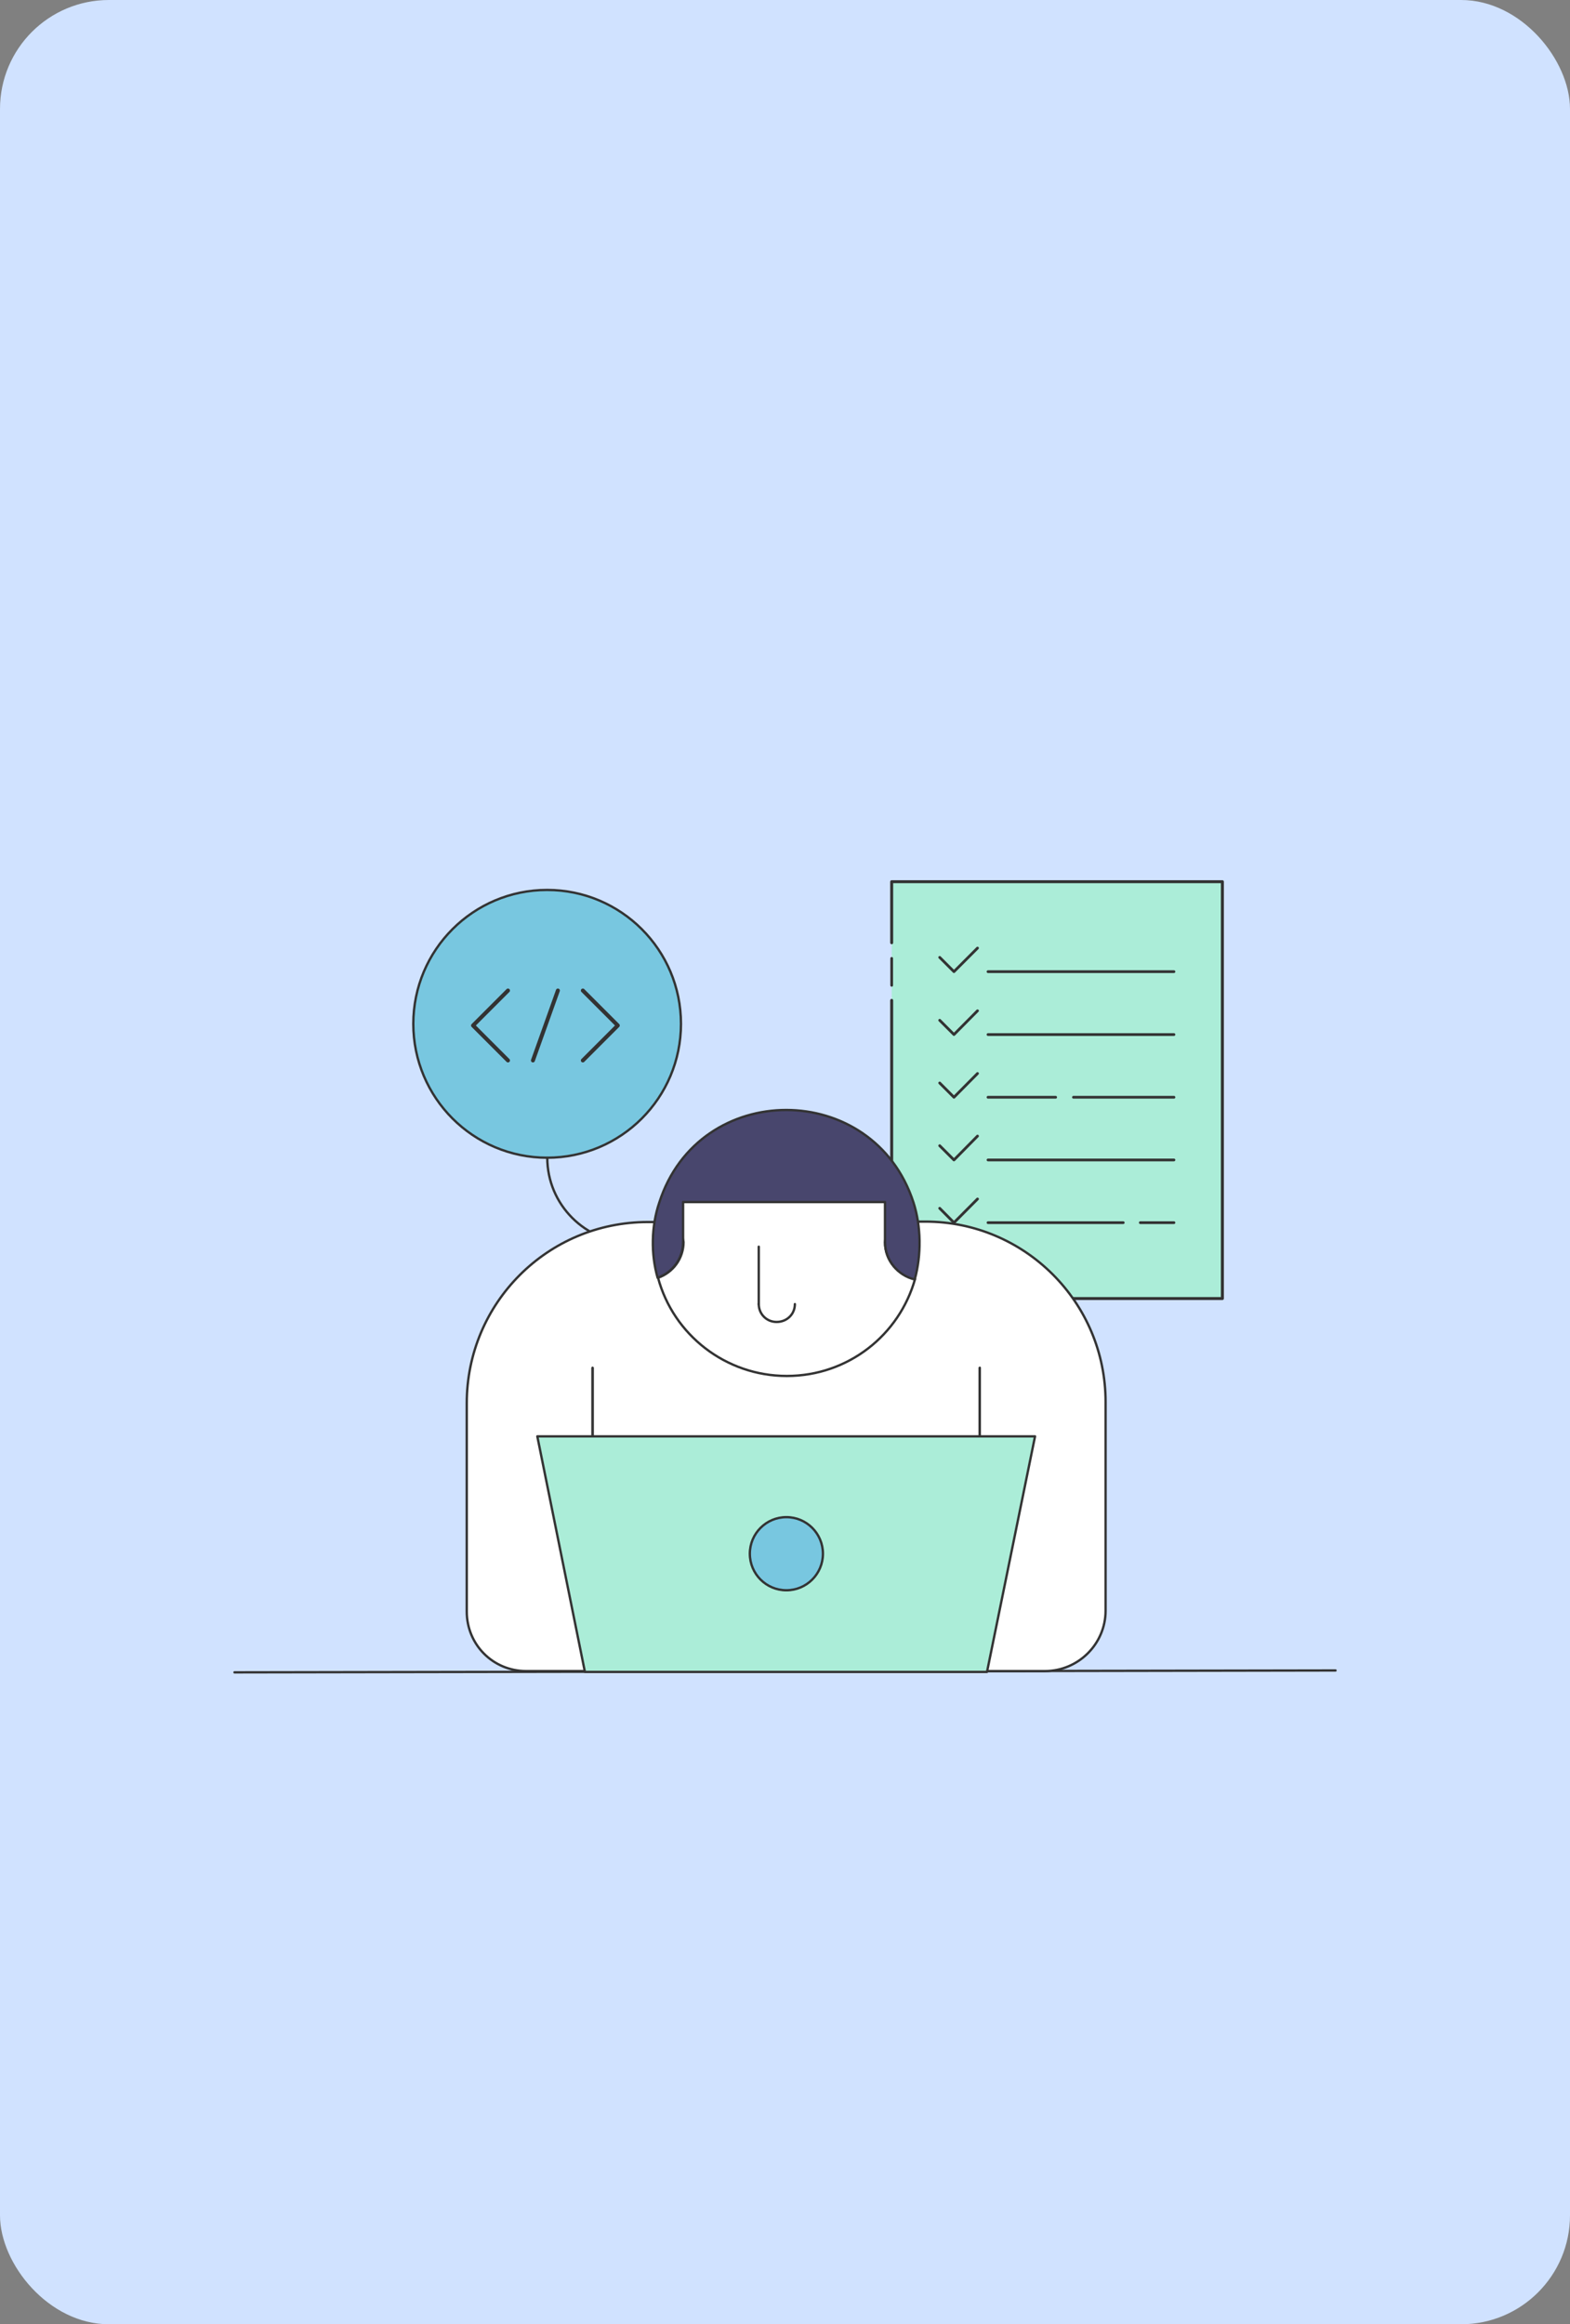 <svg width="346" height="512" viewBox="0 0 346 512" fill="none" xmlns="http://www.w3.org/2000/svg">
<rect x="0" y="0" width="346" height="512" fill="#808080" stroke="none"/>
<g clip-path="url(#clip0_78846_397343)">
<rect width="346" height="512" rx="24" fill="#D0E2FF"/>
<g clip-path="url(#clip1_78846_397343)">
<rect width="375" height="300" transform="translate(-14.5 106)" fill="#D0E2FF"/>
<g clip-path="url(#clip2_78846_397343)">
<path d="M51.674 368.392L294.327 367.977" stroke="#333333" stroke-width="0.516" stroke-linecap="round" stroke-linejoin="round"/>
<path d="M196.51 207.667V194.226H269.39V286.048H196.51V220.368" fill="#ABEDD8"/>
<path d="M196.51 207.667V194.226H269.39V286.048H196.51V220.368" stroke="#333333" stroke-width="0.66" stroke-linecap="round" stroke-linejoin="round"/>
<path d="M196.51 211.115V217.051" stroke="#333333" stroke-width="0.605" stroke-linecap="round" stroke-linejoin="round"/>
<path d="M207.092 210.897L210.235 214.04L215.426 208.846" stroke="#333333" stroke-width="0.605" stroke-linecap="round" stroke-linejoin="round"/>
<path d="M217.74 214.04H258.719" stroke="#333333" stroke-width="0.605" stroke-linecap="round" stroke-linejoin="round"/>
<path d="M207.092 224.752L210.235 227.895L215.426 222.659" stroke="#333333" stroke-width="0.605" stroke-linecap="round" stroke-linejoin="round"/>
<path d="M217.74 227.896H258.719" stroke="#333333" stroke-width="0.605" stroke-linecap="round" stroke-linejoin="round"/>
<path d="M207.092 238.565L210.235 241.708L215.426 236.472" stroke="#333333" stroke-width="0.605" stroke-linecap="round" stroke-linejoin="round"/>
<path d="M236.572 241.708H258.72" stroke="#333333" stroke-width="0.605" stroke-linecap="round" stroke-linejoin="round"/>
<path d="M217.74 241.708H232.645" stroke="#333333" stroke-width="0.605" stroke-linecap="round" stroke-linejoin="round"/>
<path d="M207.092 252.379L210.235 255.521L215.426 250.262" stroke="#333333" stroke-width="0.605" stroke-linecap="round" stroke-linejoin="round"/>
<path d="M217.74 255.521H258.719" stroke="#333333" stroke-width="0.605" stroke-linecap="round" stroke-linejoin="round"/>
<path d="M207.092 266.169L210.235 269.334L215.426 264.118" stroke="#333333" stroke-width="0.605" stroke-linecap="round" stroke-linejoin="round"/>
<path d="M251.301 269.334H258.718" stroke="#333333" stroke-width="0.605" stroke-linecap="round" stroke-linejoin="round"/>
<path d="M217.74 269.334H247.547" stroke="#333333" stroke-width="0.605" stroke-linecap="round" stroke-linejoin="round"/>
<path d="M120.58 255.029C136.871 255.029 150.073 241.827 150.073 225.535C150.073 209.247 136.871 196.042 120.58 196.042C104.289 196.042 91.086 209.247 91.086 225.535C91.086 241.827 104.289 255.029 120.58 255.029Z" fill="#78C7E0" stroke="#333333" stroke-width="0.516" stroke-linecap="round" stroke-linejoin="round"/>
<path d="M111.95 233.6L104.25 225.9L111.95 218.2" stroke="#333333" stroke-width="0.88" stroke-linecap="round" stroke-linejoin="round"/>
<path d="M128.449 218.2L136.149 225.9L128.449 233.6" stroke="#333333" stroke-width="0.88" stroke-linecap="round" stroke-linejoin="round"/>
<path d="M122.949 218.2L117.449 233.6" stroke="#333333" stroke-width="0.88" stroke-linecap="round" stroke-linejoin="round"/>
<path d="M139.363 273.783C129.024 273.783 120.609 265.368 120.609 255.029" stroke="#333333" stroke-width="0.516" stroke-linecap="round" stroke-linejoin="round"/>
<path d="M144.175 269.196H142.769C120.662 269.196 102.865 287.086 102.865 309.1V354.999C102.865 362.305 108.671 368.114 115.978 368.114H230.258C237.657 368.114 243.651 362.117 243.651 354.811V308.819C243.651 286.9 225.855 269.101 203.935 269.101H202.249" fill="white"/>
<path d="M144.175 269.196H142.769C120.662 269.196 102.865 287.086 102.865 309.1V354.999C102.865 362.305 108.671 368.114 115.978 368.114H230.258C237.657 368.114 243.651 362.117 243.651 354.811V308.819C243.651 286.9 225.855 269.101 203.935 269.101H202.249" stroke="#333333" stroke-width="0.516" stroke-linecap="round" stroke-linejoin="round"/>
<path d="M130.59 316.407V301.325" stroke="#333333" stroke-width="0.516" stroke-linecap="round" stroke-linejoin="round"/>
<path d="M215.926 316.407V301.325" stroke="#333333" stroke-width="0.516" stroke-linecap="round" stroke-linejoin="round"/>
<path d="M195.036 273.692L196.255 263.576L172.276 260.673L148.483 263.295L150.638 273.597C150.638 277.25 148.294 280.341 145.018 281.465C148.39 294.018 159.911 303.104 173.398 303.104C186.886 303.104 198.222 294.111 201.687 281.654C197.846 280.999 195.036 277.627 195.036 273.692Z" fill="white" stroke="#333333" stroke-width="0.516" stroke-linecap="round" stroke-linejoin="round"/>
<path d="M201.314 264.886C192.507 237.722 154.011 237.722 145.299 264.886C143.518 270.132 143.425 276.222 144.923 281.465C148.202 280.341 150.543 277.25 150.543 273.597V264.793H195.036V273.597C195.036 277.531 197.847 280.999 201.595 281.842C203.093 276.407 203 270.132 201.314 264.886Z" fill="#48466D" stroke="#333333" stroke-width="0.516" stroke-linecap="round" stroke-linejoin="round"/>
<path d="M167.217 274.628V287.274" stroke="#333333" stroke-width="0.516" stroke-linecap="round" stroke-linejoin="round"/>
<path d="M175.178 287.274C175.178 289.522 173.397 291.208 171.151 291.208C168.903 291.208 167.217 289.429 167.217 287.274" stroke="#333333" stroke-width="0.516" stroke-linecap="round" stroke-linejoin="round"/>
<path d="M130.59 301.325V338.607H215.926V301.325" stroke="#333333" stroke-width="0.516" stroke-linecap="round" stroke-linejoin="round"/>
<path d="M171.152 338.607V368.114" stroke="#333333" stroke-width="0.516" stroke-linecap="round" stroke-linejoin="round"/>
<path d="M217.517 368.299H128.904L118.414 316.407H228.103L217.517 368.299Z" fill="#ABEDD8" stroke="#333333" stroke-width="0.516" stroke-linecap="round" stroke-linejoin="round"/>
<path d="M173.304 350.314C177.754 350.314 181.361 346.71 181.361 342.26C181.361 337.81 177.754 334.204 173.304 334.204C168.854 334.204 165.25 337.81 165.25 342.26C165.25 346.71 168.854 350.314 173.304 350.314Z" fill="#78C7E0" stroke="#333333" stroke-width="0.516" stroke-linecap="round" stroke-linejoin="round"/>
</g>
</g>
</g>
<defs>
<clipPath id="clip0_78846_397343">
<rect width="346" height="512" rx="24" fill="white"/>
</clipPath>
<clipPath id="clip1_78846_397343">
<rect width="375" height="300" fill="white" transform="translate(-14.5 106)"/>
</clipPath>
<clipPath id="clip2_78846_397343">
<rect width="375" height="300" fill="white" transform="translate(-14.5 106)"/>
</clipPath>
</defs>
</svg>
